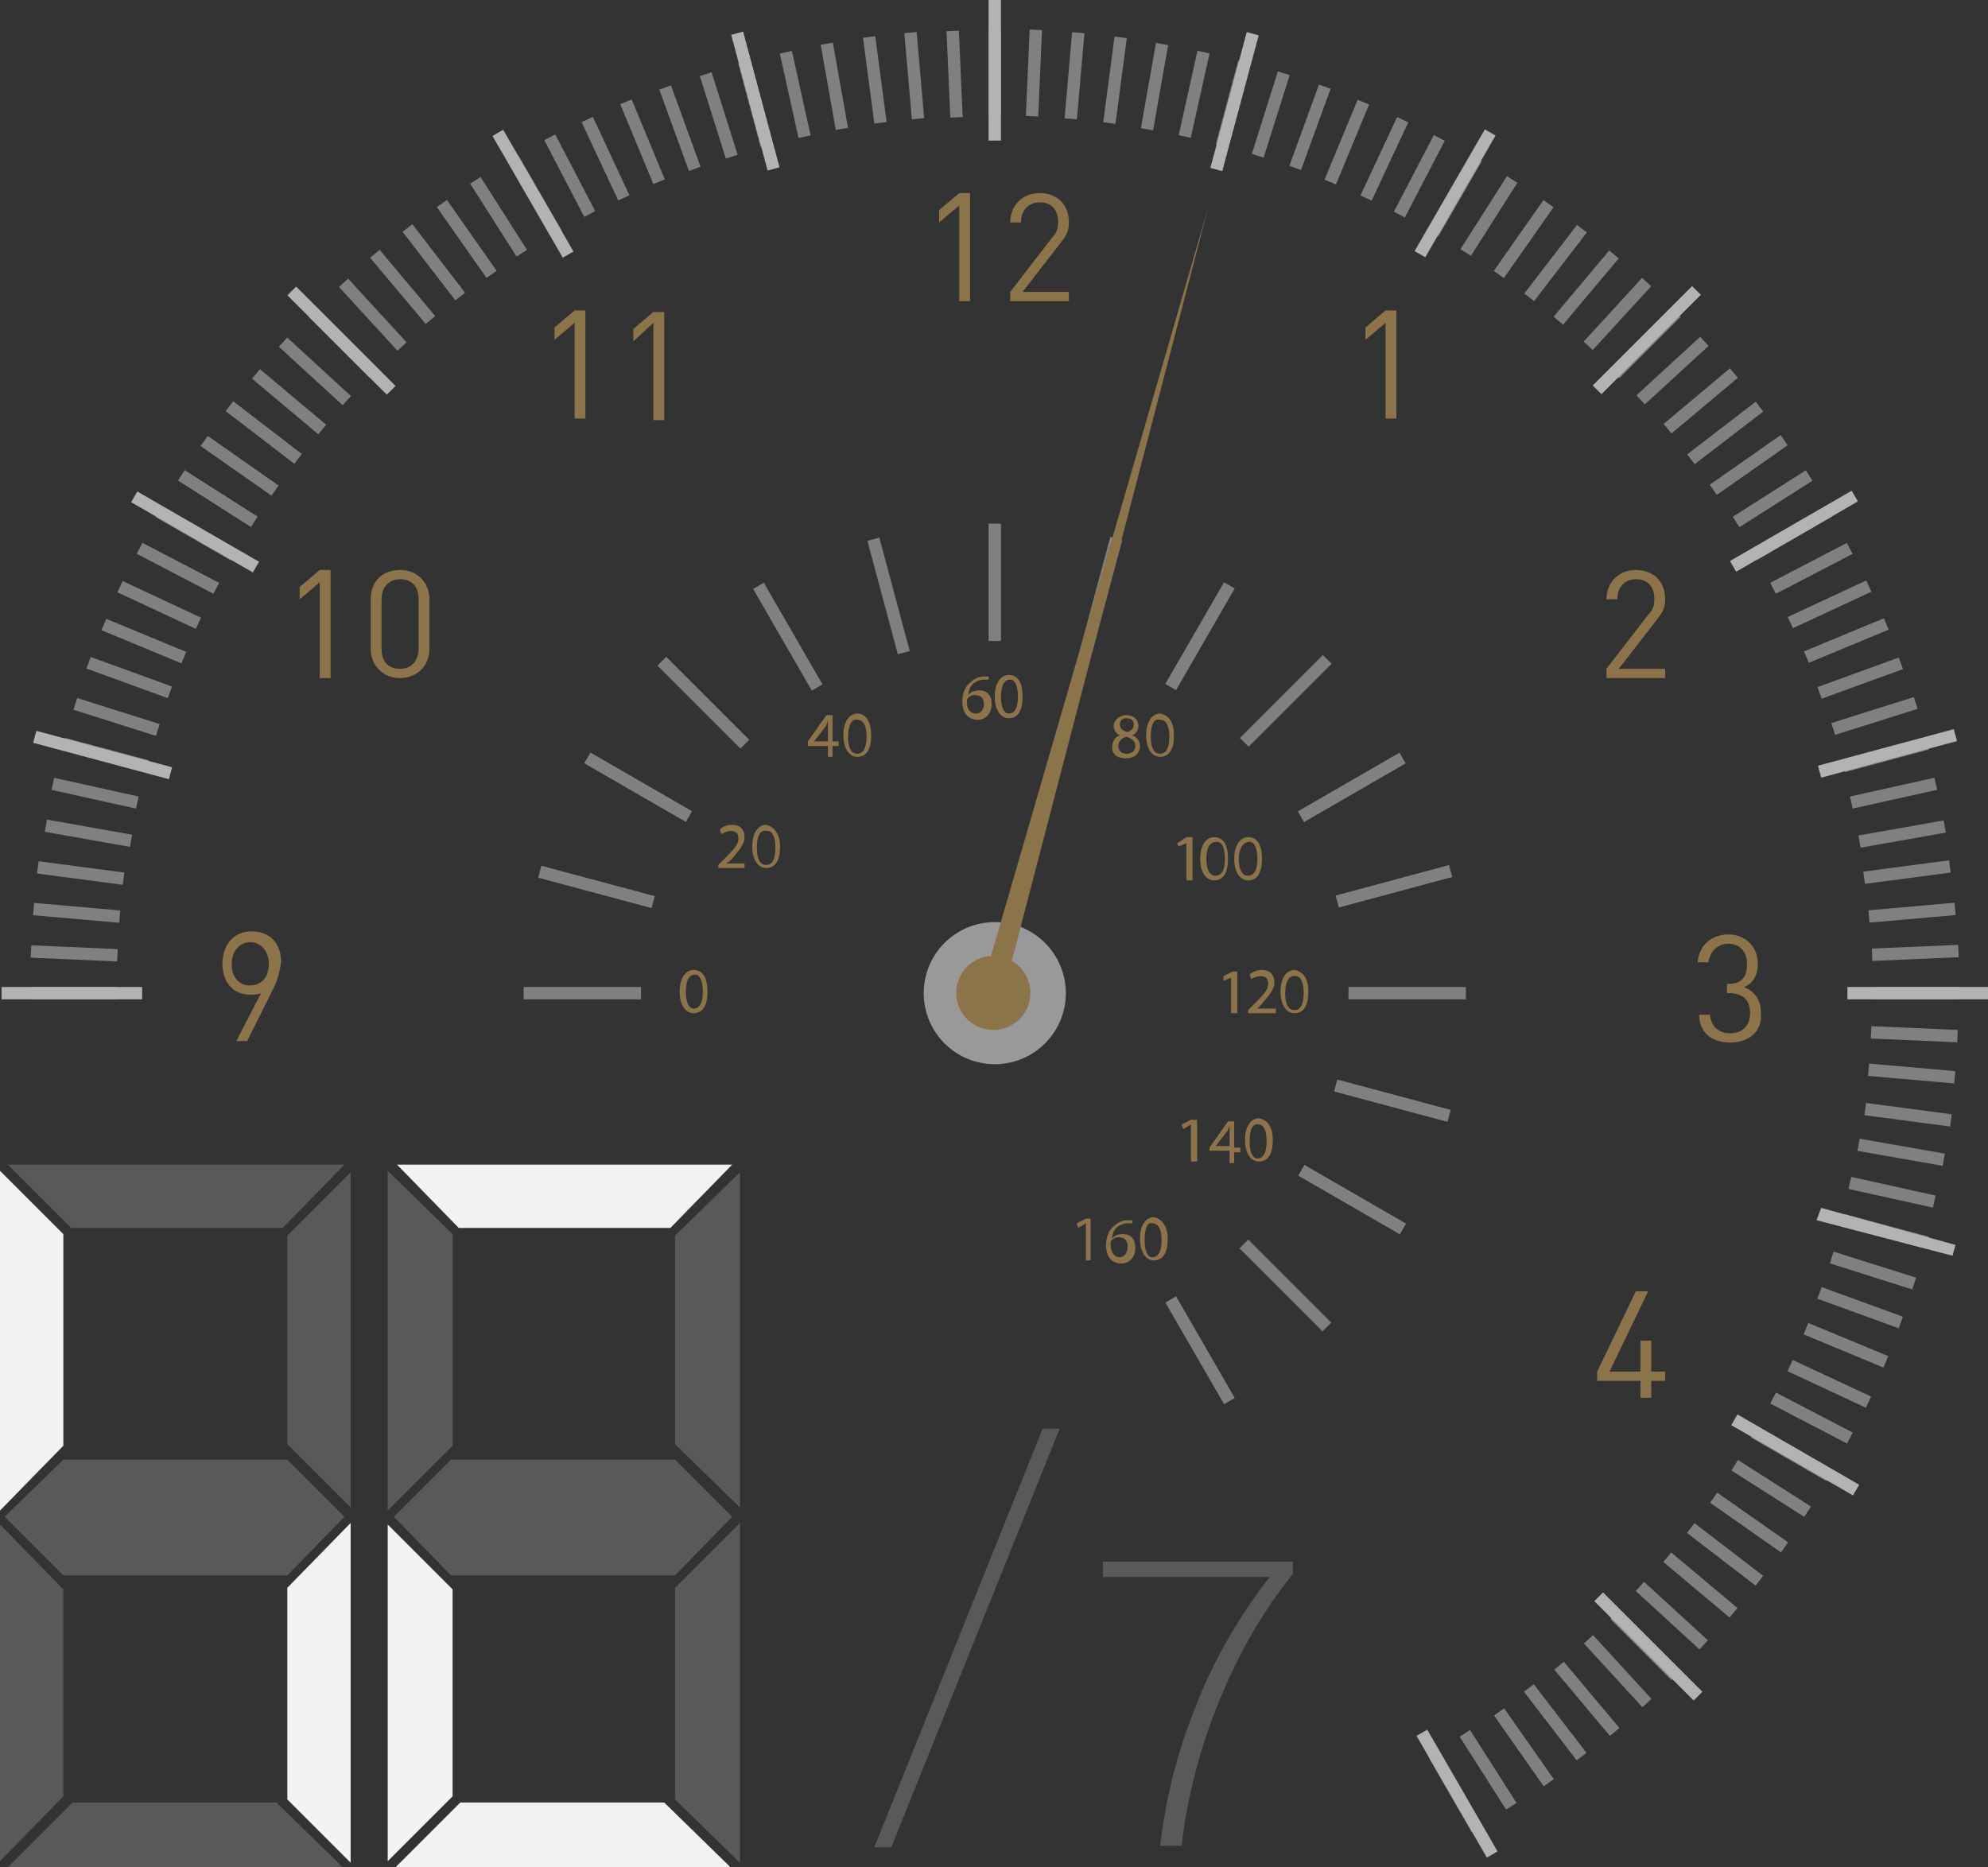 <?xml version="1.0" encoding="utf-8"?>
<!-- Generator: Adobe Illustrator 21.1.0, SVG Export Plug-In . SVG Version: 6.00 Build 0)  -->
<svg version="1.1" id="Layer_1" xmlns="http://www.w3.org/2000/svg" xmlns:xlink="http://www.w3.org/1999/xlink" x="0px" y="0px"
	 width="128.7px" height="120.9px" viewBox="0 0 128.7 120.9" style="enable-background:new 0 0 128.7 120.9;" xml:space="preserve"
	>
<rect x="0" y="0" width="128.7" height="120.9" fill="#333333" stroke="none"/>
<style type="text/css">
	.st0{fill:#999999;}
	.st1{fill:#808080;}
	.st2{fill:#58595B;}
	.st3{fill:#8D734A;}
	.st4{fill:#F2F2F2;}
	.st5{fill:#B3B3B3;}
</style>
<g>
	<g>
		<circle class="st0" cx="64.4" cy="64.3" r="4.6"/>
	</g>
	<g>
		<g>
			<g>
				<g>
					<g>
						<rect x="64" y="33.9" class="st1" width="0.8" height="7.6"/>
					</g>
				</g>
				<g>
					<g>
						<rect x="87.3" y="63.9" class="st1" width="7.6" height="0.8"/>
					</g>
					<g>
						<rect x="33.9" y="63.9" class="st1" width="7.6" height="0.8"/>
					</g>
				</g>
			</g>
			<g>
				<g>
					<g>
						
							<rect x="79.5" y="45" transform="matrix(0.707 -0.707 0.707 0.707 -7.752 72.173)" class="st1" width="7.6" height="0.8"/>
					</g>
				</g>
				<g>
					<g>
						
							<rect x="82.8" y="79.4" transform="matrix(0.707 -0.707 0.707 0.707 -34.431 83.224)" class="st1" width="0.8" height="7.6"/>
					</g>
					<g>
						
							<rect x="45.1" y="41.7" transform="matrix(0.707 -0.707 0.707 0.707 -18.803 45.495)" class="st1" width="0.8" height="7.6"/>
					</g>
				</g>
			</g>
		</g>
		<g>
			<g>
				<g>
					<g>
						
							<rect x="57.1" y="34.8" transform="matrix(0.966 -0.259 0.259 0.966 -8.017 16.189)" class="st1" width="0.8" height="7.6"/>
					</g>
				</g>
				<g>
					<g>
						
							<rect x="86.4" y="57" transform="matrix(0.966 -0.26 0.26 0.966 -11.816 25.384)" class="st1" width="7.6" height="0.8"/>
					</g>
				</g>
			</g>
			<g>
				<g>
					<g>
						
							<rect x="73.9" y="40.8" transform="matrix(0.5 -0.866 0.866 0.5 3.157 87.88)" class="st1" width="7.6" height="0.8"/>
					</g>
				</g>
				<g>
					<g>
						<rect x="87.1" y="73.9" transform="matrix(0.5 -0.866 0.866 0.5 -23.502 114.592)" class="st1" width="0.8" height="7.6"/>
					</g>
					<g>
						<rect x="40.9" y="47.2" transform="matrix(0.5 -0.866 0.866 0.5 -23.503 61.234)" class="st1" width="0.8" height="7.6"/>
					</g>
				</g>
			</g>
		</g>
		<g>
			<g>
				<g>
					<g>
						<rect x="50.6" y="37.4" transform="matrix(0.866 -0.5 0.5 0.866 -13.764 31.04)" class="st1" width="0.8" height="7.6"/>
					</g>
					<g>
						
							<rect x="77.3" y="83.6" transform="matrix(0.866 -0.5 0.5 0.866 -33.298 50.582)" class="st1" width="0.8" height="7.6"/>
					</g>
				</g>
				<g>
					<g>
						
							<rect x="83.7" y="50.6" transform="matrix(0.866 -0.5 0.5 0.866 -13.764 50.561)" class="st1" width="7.6" height="0.8"/>
					</g>
				</g>
			</g>
			<g>
				<g>
					<g>
						
							<rect x="67.5" y="38.1" transform="matrix(0.259 -0.966 0.966 0.259 15.623 97.435)" class="st1" width="7.6" height="0.8"/>
					</g>
				</g>
				<g>
					<g>
						
							<rect x="89.7" y="67.4" transform="matrix(0.259 -0.966 0.966 0.259 -1.972 139.858)" class="st1" width="0.8" height="7.6"/>
					</g>
					<g>
						
							<rect x="38.2" y="53.6" transform="matrix(0.259 -0.966 0.966 0.259 -26.831 79.842)" class="st1" width="0.8" height="7.6"/>
					</g>
				</g>
			</g>
		</g>
	</g>
	<g>
		<g>
			<g>
				<g>
					<g>
						<g>
							<g>
								<rect x="64" y="1.9" class="st1" width="0.8" height="5.6"/>
							</g>
						</g>
						<g>
							<g>
								<rect x="2" y="63.9" class="st1" width="5.6" height="0.8"/>
							</g>
							<g>
								<rect x="121.2" y="63.9" class="st1" width="5.6" height="0.8"/>
							</g>
						</g>
					</g>
					<g>
						<g>
							<g>
								
									<rect x="103.7" y="21.8" transform="matrix(0.707 -0.707 0.707 0.707 15.541 81.822)" class="st1" width="5.6" height="0.8"/>
							</g>
						</g>
						<g>
							<g>
								
									<rect x="21.8" y="19.4" transform="matrix(0.707 -0.707 0.707 0.707 -9.155 22.202)" class="st1" width="0.8" height="5.6"/>
							</g>
							<g>
								
									<rect x="106.1" y="103.7" transform="matrix(0.707 -0.707 0.707 0.707 -44.079 106.517)" class="st1" width="0.8" height="5.6"/>
							</g>
						</g>
					</g>
				</g>
				<g>
					<g>
						<g>
							<g>
								
									<rect x="48.5" y="3.9" transform="matrix(0.966 -0.259 0.259 0.966 -7.183199e-02 12.895)" class="st1" width="0.8" height="5.6"/>
							</g>
						</g>
						<g>
							<g>
								
									<rect x="119.2" y="48.5" transform="matrix(0.966 -0.26 0.26 0.966 -8.509 33.356)" class="st1" width="5.6" height="0.8"/>
							</g>
						</g>
					</g>
					<g>
						<g>
							<g>
								
									<rect x="91.4" y="12.3" transform="matrix(0.5 -0.866 0.866 0.5 36.087 87.886)" class="st1" width="5.6" height="0.8"/>
							</g>
						</g>
						<g>
							<g>
								<rect x="12.3" y="31.7" transform="matrix(0.5 -0.866 0.866 0.5 -23.503 28.29)" class="st1" width="0.8" height="5.6"/>
							</g>
							<g>
								
									<rect x="115.6" y="91.3" transform="matrix(0.5 -0.866 0.866 0.5 -23.501 147.535)" class="st1" width="0.8" height="5.6"/>
							</g>
						</g>
					</g>
				</g>
				<g>
					<g>
						<g>
							<g>
								<rect x="34.2" y="9.9" transform="matrix(0.866 -0.5 0.5 0.866 -1.707 18.985)" class="st1" width="0.8" height="5.6"/>
							</g>
							<g>
								
									<rect x="93.8" y="113.2" transform="matrix(0.866 -0.5 0.5 0.866 -45.353 62.632)" class="st1" width="0.8" height="5.6"/>
							</g>
						</g>
						<g>
							<g>
								
									<rect x="113.2" y="34.1" transform="matrix(0.866 -0.5 0.5 0.866 -1.709 62.617)" class="st1" width="5.6" height="0.8"/>
							</g>
						</g>
					</g>
					<g>
						<g>
							<g>
								
									<rect x="77" y="6.3" transform="matrix(0.259 -0.966 0.966 0.259 52.682 82.08)" class="st1" width="5.6" height="0.8"/>
							</g>
						</g>
						<g>
							<g>
								
									<rect x="6.4" y="46.1" transform="matrix(0.259 -0.966 0.966 0.259 -42.179 42.787)" class="st1" width="0.8" height="5.6"/>
							</g>
							<g>
								
									<rect x="121.6" y="77" transform="matrix(0.259 -0.966 0.966 0.259 13.379 176.915)" class="st1" width="0.8" height="5.6"/>
							</g>
						</g>
					</g>
				</g>
			</g>
			<g>
				<g>
					<g>
						<g>
							<g>
								
									<rect x="56.2" y="2.4" transform="matrix(0.992 -0.131 0.131 0.992 -0.195 7.429)" class="st1" width="0.8" height="5.6"/>
							</g>
						</g>
						<g>
							<g>
								
									<rect x="120.7" y="56.1" transform="matrix(0.991 -0.131 0.131 0.991 -6.336 16.649)" class="st1" width="5.6" height="0.8"/>
							</g>
						</g>
					</g>
					<g>
						<g>
							<g>
								
									<rect x="97.9" y="16.6" transform="matrix(0.609 -0.793 0.793 0.609 25.897 86.529)" class="st1" width="5.6" height="0.8"/>
							</g>
						</g>
						<g>
							<g>
								
									<rect x="16.7" y="25.2" transform="matrix(0.609 -0.793 0.793 0.609 -15.543 24.511)" class="st1" width="0.8" height="5.6"/>
							</g>
							<g>
								
									<rect x="111.3" y="97.8" transform="matrix(0.609 -0.793 0.793 0.609 -36.123 127.948)" class="st1" width="0.8" height="5.6"/>
							</g>
						</g>
					</g>
				</g>
				<g>
					<g>
						<g>
							<g>
								
									<rect x="41.2" y="6.4" transform="matrix(0.924 -0.383 0.383 0.924 -0.367 16.609)" class="st1" width="0.8" height="5.6"/>
							</g>
						</g>
						<g>
							<g>
								
									<rect x="116.7" y="41.1" transform="matrix(0.924 -0.383 0.383 0.924 -6.784 48.892)" class="st1" width="5.6" height="0.8"/>
							</g>
						</g>
					</g>
					<g>
						<g>
							<g>
								
									<rect x="84.4" y="8.8" transform="matrix(0.383 -0.924 0.924 0.383 45.292 86.249)" class="st1" width="5.6" height="0.8"/>
							</g>
						</g>
						<g>
							<g>
								
									<rect x="8.9" y="38.7" transform="matrix(0.383 -0.924 0.924 0.383 -32.595 34.204)" class="st1" width="0.8" height="5.6"/>
							</g>
							<g>
								
									<rect x="119.1" y="84.3" transform="matrix(0.383 -0.924 0.924 0.383 -6.746 164.155)" class="st1" width="0.8" height="5.6"/>
							</g>
						</g>
					</g>
				</g>
				<g>
					<g>
						<g>
							<g>
								
									<rect x="27.7" y="14.2" transform="matrix(0.793 -0.609 0.609 0.793 -4.551 20.612)" class="st1" width="0.8" height="5.6"/>
							</g>
							<g>
								
									<rect x="100.3" y="108.8" transform="matrix(0.793 -0.609 0.609 0.793 -47.136 84.335)" class="st1" width="0.8" height="5.6"/>
							</g>
						</g>
						<g>
							<g>
								
									<rect x="108.9" y="27.6" transform="matrix(0.793 -0.609 0.609 0.793 6.057 73.852)" class="st1" width="5.6" height="0.8"/>
							</g>
						</g>
					</g>
					<g>
						<g>
							<g>
								
									<rect x="69.4" y="4.8" transform="matrix(0.131 -0.991 0.991 0.131 57.572 76.062)" class="st1" width="5.6" height="0.8"/>
							</g>
						</g>
						<g>
							<g>
								
									<rect x="4.9" y="53.7" transform="matrix(0.131 -0.991 0.991 0.131 -51.461 54.373)" class="st1" width="0.8" height="5.6"/>
							</g>
							<g>
								
									<rect x="123.1" y="69.3" transform="matrix(0.131 -0.991 0.991 0.131 35.897 185.115)" class="st1" width="0.8" height="5.6"/>
							</g>
						</g>
					</g>
				</g>
			</g>
		</g>
		<g>
			<g>
				<g>
					<g>
						<g>
							<g>
								
									<rect x="61.4" y="2" transform="matrix(0.999 -4.355879e-02 4.355879e-02 0.999 -0.148 2.696)" class="st1" width="0.8" height="5.6"/>
							</g>
						</g>
						<g>
							<g>
								
									<rect x="121.2" y="61.3" transform="matrix(0.999 -4.292914e-02 4.292914e-02 0.999 -2.535 5.378)" class="st1" width="5.6" height="0.8"/>
							</g>
						</g>
					</g>
					<g>
						<g>
							<g>
								
									<rect x="101.9" y="20" transform="matrix(0.676 -0.737 0.737 0.676 18.897 83.698)" class="st1" width="5.6" height="0.8"/>
							</g>
						</g>
						<g>
							<g>
								
									<rect x="20" y="21.2" transform="matrix(0.676 -0.737 0.737 0.676 -11.091 22.855)" class="st1" width="0.8" height="5.6"/>
							</g>
							<g>
								
									<rect x="107.9" y="101.8" transform="matrix(0.675 -0.737 0.737 0.675 -41.964 113.813)" class="st1" width="0.8" height="5.6"/>
							</g>
						</g>
					</g>
				</g>
				<g>
					<g>
						<g>
							<g>
								
									<rect x="46.1" y="4.7" transform="matrix(0.954 -0.301 0.301 0.954 -8.982118e-02 14.313)" class="st1" width="0.8" height="5.6"/>
							</g>
						</g>
						<g>
							<g>
								
									<rect x="118.5" y="46" transform="matrix(0.954 -0.301 0.301 0.954 -8.335 38.599)" class="st1" width="5.6" height="0.8"/>
							</g>
						</g>
					</g>
					<g>
						<g>
							<g>
								
									<rect x="89.1" y="11" transform="matrix(0.462 -0.887 0.887 0.462 39.315 87.66)" class="st1" width="5.6" height="0.8"/>
							</g>
						</g>
						<g>
							<g>
								
									<rect x="11.1" y="34" transform="matrix(0.462 -0.887 0.887 0.462 -26.436 29.993)" class="st1" width="0.8" height="5.6"/>
							</g>
							<g>
								
									<rect x="116.9" y="89" transform="matrix(0.462 -0.887 0.887 0.462 -18.346 153.442)" class="st1" width="0.8" height="5.6"/>
							</g>
						</g>
					</g>
				</g>
				<g>
					<g>
						<g>
							<g>
								
									<rect x="31.9" y="11.2" transform="matrix(0.843 -0.537 0.537 0.843 -2.47 19.578)" class="st1" width="0.8" height="5.6"/>
							</g>
							<g>
								
									<rect x="96" y="111.8" transform="matrix(0.843 -0.537 0.537 0.843 -46.469 69.742)" class="st1" width="0.8" height="5.6"/>
							</g>
						</g>
						<g>
							<g>
								
									<rect x="111.9" y="31.9" transform="matrix(0.844 -0.537 0.537 0.844 0.604 66.623)" class="st1" width="5.6" height="0.8"/>
							</g>
						</g>
					</g>
					<g>
						<g>
							<g>
								
									<rect x="74.5" y="5.7" transform="matrix(0.217 -0.976 0.976 0.217 54.578 80.227)" class="st1" width="5.6" height="0.8"/>
							</g>
						</g>
						<g>
							<g>
								
									<rect x="5.8" y="48.6" transform="matrix(0.216 -0.976 0.976 0.216 -45.349 46.304)" class="st1" width="0.8" height="5.6"/>
							</g>
							<g>
								
									<rect x="122.2" y="74.4" transform="matrix(0.216 -0.976 0.976 0.216 20.66 180.172)" class="st1" width="0.8" height="5.6"/>
							</g>
						</g>
					</g>
				</g>
			</g>
			<g>
				<g>
					<g>
						<g>
							<g>
								
									<rect x="53.6" y="2.8" transform="matrix(0.985 -0.174 0.174 0.985 -0.151 9.468)" class="st1" width="0.8" height="5.6"/>
							</g>
						</g>
						<g>
							<g>
								
									<rect x="120.3" y="53.6" transform="matrix(0.985 -0.174 0.174 0.985 -7.507 22.228)" class="st1" width="5.6" height="0.8"/>
							</g>
						</g>
					</g>
					<g>
						<g>
							<g>
								
									<rect x="95.8" y="15.1" transform="matrix(0.574 -0.819 0.819 0.574 29.349 87.334)" class="st1" width="5.6" height="0.8"/>
							</g>
						</g>
						<g>
							<g>
								
									<rect x="15.1" y="27.3" transform="matrix(0.574 -0.819 0.819 0.574 -18.039 25.572)" class="st1" width="0.8" height="5.6"/>
							</g>
							<g>
								
									<rect x="112.8" y="95.7" transform="matrix(0.574 -0.819 0.819 0.574 -32.413 134.745)" class="st1" width="0.8" height="5.6"/>
							</g>
						</g>
					</g>
				</g>
				<g>
					<g>
						<g>
							<g>
								
									<rect x="38.8" y="7.5" transform="matrix(0.906 -0.423 0.423 0.906 -0.671 17.523)" class="st1" width="0.8" height="5.6"/>
							</g>
						</g>
						<g>
							<g>
								
									<rect x="115.6" y="38.7" transform="matrix(0.907 -0.422 0.422 0.907 -5.445 53.628)" class="st1" width="5.6" height="0.8"/>
							</g>
						</g>
					</g>
					<g>
						<g>
							<g>
								
									<rect x="82" y="7.9" transform="matrix(0.342 -0.94 0.94 0.342 48.003 85.115)" class="st1" width="5.6" height="0.8"/>
							</g>
						</g>
						<g>
							<g>
								
									<rect x="8" y="41.1" transform="matrix(0.342 -0.94 0.94 0.342 -35.772 36.749)" class="st1" width="0.8" height="5.6"/>
							</g>
							<g>
								
									<rect x="120" y="81.9" transform="matrix(0.342 -0.94 0.94 0.342 -0.37 168.873)" class="st1" width="0.8" height="5.6"/>
							</g>
						</g>
					</g>
				</g>
				<g>
					<g>
						<g>
							<g>
								
									<rect x="25.7" y="15.8" transform="matrix(0.766 -0.643 0.643 0.766 -5.884 21.11)" class="st1" width="0.8" height="5.6"/>
							</g>
							<g>
								
									<rect x="102.3" y="107.2" transform="matrix(0.766 -0.643 0.643 0.766 -46.668 91.763)" class="st1" width="0.8" height="5.6"/>
							</g>
						</g>
						<g>
							<g>
								
									<rect x="107.3" y="25.6" transform="matrix(0.766 -0.643 0.643 0.766 9.049 76.831)" class="st1" width="5.6" height="0.8"/>
							</g>
						</g>
					</g>
					<g>
						<g>
							<g>
								
									<rect x="66.8" y="4.5" transform="matrix(8.692463e-02 -0.996 0.996 8.692463e-02 58.631 73.802)" class="st1" width="5.6" height="0.8"/>
							</g>
						</g>
						<g>
							<g>
								
									<rect x="4.6" y="56.3" transform="matrix(8.711917e-02 -0.996 0.996 8.711917e-02 -54.336 58.931)" class="st1" width="0.8" height="5.6"/>
							</g>
							<g>
								
									<rect x="123.4" y="66.7" transform="matrix(8.711309e-02 -0.996 0.996 8.711309e-02 43.75 186.753)" class="st1" width="0.8" height="5.6"/>
							</g>
						</g>
					</g>
				</g>
			</g>
		</g>
		<g>
			<g>
				<g>
					<g>
						<g>
							<g>
								
									<rect x="58.8" y="2.1" transform="matrix(0.996 -8.711917e-02 8.711917e-02 0.996 -0.203 5.175)" class="st1" width="0.8" height="5.6"/>
							</g>
						</g>
						<g>
							<g>
								
									<rect x="121" y="58.7" transform="matrix(0.996 -8.789381e-02 8.789381e-02 0.996 -4.717 11.108)" class="st1" width="5.6" height="0.8"/>
							</g>
						</g>
					</g>
					<g>
						<g>
							<g>
								
									<rect x="99.9" y="18.2" transform="matrix(0.643 -0.766 0.766 0.643 22.403 85.324)" class="st1" width="5.6" height="0.8"/>
							</g>
						</g>
						<g>
							<g>
								
									<rect x="18.3" y="23.2" transform="matrix(0.643 -0.766 0.766 0.643 -13.224 23.614)" class="st1" width="0.8" height="5.6"/>
							</g>
							<g>
								
									<rect x="109.7" y="99.8" transform="matrix(0.643 -0.766 0.766 0.643 -39.307 120.98)" class="st1" width="0.8" height="5.6"/>
							</g>
						</g>
					</g>
				</g>
				<g>
					<g>
						<g>
							<g>
								
									<rect x="43.6" y="5.5" transform="matrix(0.94 -0.342 0.342 0.94 -0.18 15.545)" class="st1" width="0.8" height="5.6"/>
							</g>
						</g>
						<g>
							<g>
								
									<rect x="117.6" y="43.5" transform="matrix(0.94 -0.342 0.342 0.94 -7.76 43.813)" class="st1" width="5.6" height="0.8"/>
							</g>
						</g>
					</g>
					<g>
						<g>
							<g>
								
									<rect x="86.8" y="9.9" transform="matrix(0.423 -0.906 0.906 0.423 42.39 87.106)" class="st1" width="5.6" height="0.8"/>
							</g>
						</g>
						<g>
							<g>
								
									<rect x="9.9" y="36.3" transform="matrix(0.423 -0.906 0.906 0.423 -29.474 31.959)" class="st1" width="0.8" height="5.6"/>
							</g>
							<g>
								
									<rect x="118" y="86.7" transform="matrix(0.423 -0.906 0.906 0.423 -12.745 159.007)" class="st1" width="0.8" height="5.6"/>
							</g>
						</g>
					</g>
				</g>
				<g>
					<g>
						<g>
							<g>
								
									<rect x="29.8" y="12.7" transform="matrix(0.819 -0.574 0.574 0.819 -3.416 20.108)" class="st1" width="0.8" height="5.6"/>
							</g>
							<g>
								
									<rect x="98.2" y="110.4" transform="matrix(0.819 -0.574 0.574 0.819 -47.073 77.012)" class="st1" width="0.8" height="5.6"/>
							</g>
						</g>
						<g>
							<g>
								
									<rect x="110.4" y="29.7" transform="matrix(0.819 -0.574 0.574 0.819 3.22 70.431)" class="st1" width="5.6" height="0.8"/>
							</g>
						</g>
					</g>
					<g>
						<g>
							<g>
								
									<rect x="71.9" y="5.2" transform="matrix(0.174 -0.985 0.985 0.174 56.228 78.216)" class="st1" width="5.6" height="0.8"/>
							</g>
						</g>
						<g>
							<g>
								
									<rect x="5.3" y="51.2" transform="matrix(0.174 -0.985 0.985 0.174 -48.455 50.165)" class="st1" width="0.8" height="5.6"/>
							</g>
							<g>
								
									<rect x="122.7" y="71.9" transform="matrix(0.173 -0.985 0.985 0.173 28.203 182.931)" class="st1" width="0.8" height="5.6"/>
							</g>
						</g>
					</g>
				</g>
			</g>
			<g>
				<g>
					<g>
						<g>
							<g>
								
									<rect x="51.1" y="3.3" transform="matrix(0.976 -0.216 0.216 0.976 -0.1 11.287)" class="st1" width="0.8" height="5.6"/>
							</g>
						</g>
						<g>
							<g>
								
									<rect x="119.8" y="51" transform="matrix(0.976 -0.217 0.217 0.976 -8.227 27.789)" class="st1" width="5.6" height="0.8"/>
							</g>
						</g>
					</g>
					<g>
						<g>
							<g>
								
									<rect x="93.6" y="13.6" transform="matrix(0.537 -0.844 0.844 0.537 32.808 87.827)" class="st1" width="5.6" height="0.8"/>
							</g>
						</g>
						<g>
							<g>
								
									<rect x="13.7" y="29.5" transform="matrix(0.537 -0.843 0.843 0.537 -20.698 26.821)" class="st1" width="0.8" height="5.6"/>
							</g>
							<g>
								
									<rect x="114.3" y="93.6" transform="matrix(0.537 -0.843 0.843 0.537 -28.198 141.292)" class="st1" width="0.8" height="5.6"/>
							</g>
						</g>
					</g>
				</g>
				<g>
					<g>
						<g>
							<g>
								
									<rect x="36.5" y="8.6" transform="matrix(0.887 -0.462 0.462 0.887 -1.112 18.308)" class="st1" width="0.8" height="5.6"/>
							</g>
						</g>
						<g>
							<g>
								
									<rect x="114.5" y="36.4" transform="matrix(0.887 -0.461 0.461 0.887 -3.746 58.231)" class="st1" width="5.6" height="0.8"/>
							</g>
						</g>
					</g>
					<g>
						<g>
							<g>
								
									<rect x="79.5" y="7" transform="matrix(0.301 -0.954 0.954 0.301 50.435 83.7)" class="st1" width="5.6" height="0.8"/>
							</g>
						</g>
						<g>
							<g>
								
									<rect x="7.1" y="43.6" transform="matrix(0.301 -0.954 0.954 0.301 -38.976 39.605)" class="st1" width="0.8" height="5.6"/>
							</g>
							<g>
								
									<rect x="120.8" y="79.4" transform="matrix(0.301 -0.954 0.954 0.301 6.354 173.14)" class="st1" width="0.8" height="5.6"/>
							</g>
						</g>
					</g>
				</g>
				<g>
					<g>
						<g>
							<g>
								
									<rect x="23.7" y="17.6" transform="matrix(0.737 -0.676 0.676 0.737 -7.418 21.629)" class="st1" width="0.8" height="5.6"/>
							</g>
							<g>
								
									<rect x="104.3" y="105.5" transform="matrix(0.737 -0.676 0.676 0.737 -45.647 99.157)" class="st1" width="0.8" height="5.6"/>
							</g>
						</g>
						<g>
							<g>
								
									<rect x="105.5" y="23.6" transform="matrix(0.737 -0.676 0.676 0.737 12.235 79.516)" class="st1" width="5.6" height="0.8"/>
							</g>
						</g>
					</g>
					<g>
						<g>
							<g>
								
									<rect x="64.2" y="4.3" transform="matrix(4.390294e-02 -0.999 0.999 4.390294e-02 59.299 71.454)" class="st1" width="5.6" height="0.8"/>
							</g>
						</g>
						<g>
							<g>
								
									<rect x="4.4" y="58.9" transform="matrix(4.369858e-02 -0.999 0.999 4.369858e-02 -57.044 63.824)" class="st1" width="0.8" height="5.6"/>
							</g>
							<g>
								
									<rect x="123.5" y="64.1" transform="matrix(4.355879e-02 -0.999 0.999 4.355879e-02 51.699 187.821)" class="st1" width="0.8" height="5.6"/>
							</g>
						</g>
					</g>
				</g>
			</g>
		</g>
	</g>
	<g>
		<g>
			<g>
				<path class="st2" d="M67.5,92.5h1.1l-10.9,27.1h-1.1L67.5,92.5z"/>
			</g>
		</g>
		<g>
			<g>
				<path class="st2" d="M71.4,101.1h12.3v0.8c-1.6,2-3.4,4.7-5,8.8c-1,2.5-1.9,5.9-2.2,8.8h-1.4c0.2-1.5,0.6-4.8,2.3-9
					c1.1-2.9,2.9-6,4.8-8.4H71.4V101.1z"/>
			</g>
		</g>
		<g>
			<g>
				<g>
					<path class="st3" d="M62.1,19.5v-6.2l-1.3,1.1v-0.8l1.3-1.1h0.7v7H62.1z"/>
				</g>
				<g>
					<path class="st3" d="M65.4,19.5v-0.6l2.7-3.5c0.3-0.3,0.4-0.6,0.4-1c0-0.8-0.4-1.3-1.2-1.3c-0.6,0-1.2,0.4-1.2,1.3h-0.7
						c0-1.1,0.8-1.9,1.9-1.9c1.1,0,1.9,0.7,1.9,1.9c0,0.6-0.2,0.9-0.6,1.4l-2.4,3.1h3v0.6H65.4z"/>
				</g>
			</g>
			<g>
				<g>
					<path class="st3" d="M112,67.5c-1.1,0-2-0.6-2-1.8h0.7c0.1,0.9,0.7,1.2,1.3,1.2c0.8,0,1.3-0.5,1.3-1.3c0-0.8-0.4-1.3-1.4-1.3
						h-0.1v-0.6h0.1c0.9,0,1.2-0.5,1.2-1.3c0-0.8-0.5-1.3-1.2-1.3c-0.7,0-1.2,0.5-1.3,1.2h-0.7c0.1-1.1,0.9-1.8,2-1.8
						c1.1,0,1.9,0.8,1.9,1.9c0,0.7-0.3,1.3-0.9,1.5c0.7,0.3,1.1,0.8,1.1,1.7C114.1,66.8,113.2,67.5,112,67.5z"/>
				</g>
			</g>
			<g>
				<g>
					<path class="st3" d="M106.9,89.4v1.1h-0.7v-1.1h-2.8v-0.6l2.5-5.2h0.8l-2.5,5.2h2v-2h0.7v2h0.9v0.6H106.9z"/>
				</g>
			</g>
			<g>
				<g>
					<path class="st3" d="M89.7,27.1v-6.2l-1.3,1.1v-0.8l1.3-1.1h0.7v7H89.7z"/>
				</g>
			</g>
			<g>
				<g>
					<path class="st3" d="M37.2,27.1v-6.2l-1.3,1.1v-0.8l1.3-1.1h0.7v7H37.2z"/>
				</g>
				<g>
					<path class="st3" d="M42.3,27.1v-6.2L41,22.1v-0.8l1.3-1.1H43v7H42.3z"/>
				</g>
			</g>
			<g>
				<g>
					<path class="st3" d="M104,43.9v-0.6l2.7-3.5c0.3-0.3,0.4-0.6,0.4-1c0-0.8-0.4-1.3-1.2-1.3c-0.6,0-1.2,0.4-1.2,1.3H104
						c0-1.1,0.8-1.9,1.9-1.9c1.1,0,1.9,0.7,1.9,1.9c0,0.6-0.2,0.9-0.6,1.4l-2.4,3.1h3v0.6H104z"/>
				</g>
			</g>
			<g>
				<g>
					<path class="st3" d="M20.7,43.9v-6.2l-1.3,1.1V38l1.3-1.1h0.7v7H20.7z"/>
				</g>
				<g>
					<path class="st3" d="M25.9,43.9c-1.1,0-1.9-0.8-1.9-1.9v-3.2c0-1.2,0.8-1.9,1.9-1.9c1.1,0,1.9,0.8,1.9,1.9V42
						C27.8,43.2,26.9,43.9,25.9,43.9z M27.1,38.8c0-0.8-0.4-1.3-1.2-1.3c-0.8,0-1.2,0.6-1.2,1.3V42c0,0.8,0.4,1.3,1.2,1.3
						c0.8,0,1.2-0.6,1.2-1.3V38.8z"/>
				</g>
			</g>
			<g>
				<g>
					<path class="st3" d="M17.7,64L16,67.4h-0.7l1.6-3.1c-0.2,0.1-0.5,0.1-0.7,0.1c-1.1,0-1.8-0.8-1.8-2c0-1.2,0.7-2.1,1.9-2.1
						c1.2,0,1.9,0.8,1.9,2C18.1,62.9,18,63.4,17.7,64z M16.2,61c-0.7,0-1.2,0.6-1.2,1.4c0,0.8,0.4,1.4,1.2,1.4
						c0.7,0,1.2-0.5,1.2-1.4C17.4,61.6,16.9,61,16.2,61z"/>
				</g>
			</g>
			<g>
				<g>
					<polygon class="st3" points="63.4,64.5 78.2,13.5 64.8,64.9 					"/>
				</g>
				<g>
					
						<ellipse transform="matrix(0.603 -0.798 0.798 0.603 -25.697 76.882)" class="st3" cx="64.3" cy="64.2" rx="2.4" ry="2.4"/>
				</g>
			</g>
			<g>
				<path class="st3" d="M45.8,64.2c0,0.9-0.3,1.4-0.9,1.4c-0.5,0-0.9-0.5-0.9-1.4c0-0.9,0.4-1.4,0.9-1.4
					C45.5,62.8,45.8,63.3,45.8,64.2z M44.4,64.2c0,0.7,0.2,1.1,0.5,1.1c0.4,0,0.6-0.4,0.6-1.1c0-0.7-0.2-1.1-0.5-1.1
					C44.6,63.1,44.4,63.5,44.4,64.2z"/>
			</g>
			<g>
				<path class="st3" d="M46.5,56.2V56l0.3-0.3c0.7-0.7,1-1,1-1.4c0-0.3-0.1-0.5-0.5-0.5c-0.2,0-0.4,0.1-0.6,0.2l-0.1-0.3
					c0.2-0.2,0.5-0.3,0.8-0.3c0.6,0,0.8,0.4,0.8,0.8c0,0.5-0.4,0.9-0.9,1.5L47,55.9v0h1.2v0.3H46.5z"/>
			</g>
			<g>
				<path class="st3" d="M50.5,54.8c0,0.9-0.3,1.4-0.9,1.4c-0.5,0-0.9-0.5-0.9-1.4c0-0.9,0.4-1.4,0.9-1.4
					C50.1,53.5,50.5,54,50.5,54.8z M49,54.9c0,0.7,0.2,1.1,0.6,1.1c0.4,0,0.6-0.4,0.6-1.1c0-0.7-0.2-1.1-0.5-1.1
					C49.2,53.7,49,54.1,49,54.9z"/>
			</g>
			<g>
				<path class="st3" d="M53.6,49v-0.7h-1.3V48l1.2-1.7h0.4V48h0.4v0.3h-0.4V49H53.6z M53.6,48v-0.9c0-0.1,0-0.3,0-0.4h0
					c-0.1,0.2-0.1,0.3-0.2,0.4L52.7,48v0H53.6z"/>
			</g>
			<g>
				<path class="st3" d="M56.4,47.6c0,0.9-0.3,1.4-0.9,1.4c-0.5,0-0.9-0.5-0.9-1.4c0-0.9,0.4-1.4,0.9-1.4
					C56.1,46.2,56.4,46.8,56.4,47.6z M54.9,47.7c0,0.7,0.2,1.1,0.6,1.1c0.4,0,0.6-0.4,0.6-1.1c0-0.7-0.2-1.1-0.6-1.1
					C55.2,46.5,54.9,46.9,54.9,47.7z"/>
			</g>
			<g>
				<path class="st3" d="M63.9,44c-0.1,0-0.2,0-0.3,0c-0.6,0.1-0.9,0.5-0.9,1h0c0.1-0.2,0.4-0.3,0.7-0.3c0.5,0,0.8,0.3,0.8,0.9
					c0,0.5-0.3,1-0.9,1c-0.6,0-1-0.4-1-1.2c0-0.5,0.2-1,0.5-1.2c0.2-0.2,0.5-0.4,0.9-0.4c0.1,0,0.2,0,0.3,0V44z M63.2,46.2
					c0.3,0,0.5-0.3,0.5-0.6c0-0.4-0.2-0.6-0.6-0.6c-0.2,0-0.4,0.1-0.5,0.3c0,0,0,0.1,0,0.2C62.6,45.9,62.8,46.2,63.2,46.2L63.2,46.2
					z"/>
			</g>
			<g>
				<path class="st3" d="M66.2,45.1c0,0.9-0.3,1.4-0.9,1.4c-0.5,0-0.9-0.5-0.9-1.4c0-0.9,0.4-1.4,0.9-1.4
					C65.9,43.7,66.2,44.2,66.2,45.1z M64.8,45.1c0,0.7,0.2,1.1,0.5,1.1c0.4,0,0.6-0.4,0.6-1.1c0-0.7-0.2-1.1-0.5-1.1
					C65,44,64.8,44.4,64.8,45.1z"/>
			</g>
			<g>
				<path class="st3" d="M72.5,47.6c-0.3-0.1-0.4-0.4-0.4-0.6c0-0.4,0.4-0.7,0.8-0.7c0.5,0,0.8,0.3,0.8,0.7c0,0.2-0.1,0.5-0.4,0.6v0
					c0.3,0.1,0.5,0.4,0.5,0.7c0,0.5-0.4,0.8-0.9,0.8c-0.6,0-0.9-0.3-0.9-0.7C72,48,72.2,47.7,72.5,47.6L72.5,47.6z M73.5,48.3
					c0-0.3-0.2-0.5-0.6-0.6c-0.3,0.1-0.5,0.3-0.5,0.6c0,0.3,0.2,0.5,0.5,0.5C73.3,48.8,73.5,48.6,73.5,48.3z M72.5,46.9
					c0,0.3,0.2,0.4,0.5,0.5c0.2-0.1,0.4-0.2,0.4-0.5c0-0.2-0.1-0.4-0.5-0.4C72.6,46.5,72.5,46.7,72.5,46.9z"/>
			</g>
			<g>
				<path class="st3" d="M76,47.6c0,0.9-0.3,1.4-0.9,1.4c-0.5,0-0.9-0.5-0.9-1.4c0-0.9,0.4-1.4,0.9-1.4C75.7,46.3,76,46.8,76,47.6z
					 M74.5,47.7c0,0.7,0.2,1.1,0.6,1.1c0.4,0,0.6-0.4,0.6-1.1c0-0.7-0.2-1.1-0.6-1.1C74.7,46.5,74.5,46.9,74.5,47.7z"/>
			</g>
			<g>
				<polygon class="st3" points="76.8,54.6 76.8,54.6 76.3,54.8 76.2,54.6 76.8,54.2 77.2,54.2 77.2,57 76.8,57 				"/>
			</g>
			<g>
				<path class="st3" d="M79.5,55.6c0,0.9-0.3,1.4-0.9,1.4c-0.5,0-0.9-0.5-0.9-1.4c0-0.9,0.4-1.4,0.9-1.4
					C79.2,54.2,79.5,54.7,79.5,55.6z M78.1,55.6c0,0.7,0.2,1.1,0.6,1.1c0.4,0,0.6-0.4,0.6-1.1c0-0.7-0.2-1.1-0.5-1.1
					C78.3,54.5,78.1,54.9,78.1,55.6z"/>
			</g>
			<g>
				<path class="st3" d="M81.7,55.6c0,0.9-0.3,1.4-0.9,1.4c-0.5,0-0.9-0.5-0.9-1.4c0-0.9,0.4-1.4,0.9-1.4
					C81.4,54.2,81.7,54.7,81.7,55.6z M80.2,55.6c0,0.7,0.2,1.1,0.6,1.1c0.4,0,0.6-0.4,0.6-1.1c0-0.7-0.2-1.1-0.5-1.1
					C80.5,54.5,80.2,54.9,80.2,55.6z"/>
			</g>
			<g>
				<path class="st3" d="M84.7,64.2c0,0.9-0.3,1.4-0.9,1.4c-0.5,0-0.9-0.5-0.9-1.4c0-0.9,0.4-1.4,0.9-1.4
					C84.4,62.9,84.7,63.4,84.7,64.2z M83.2,64.3c0,0.7,0.2,1.1,0.6,1.1c0.4,0,0.6-0.4,0.6-1.1c0-0.7-0.2-1.1-0.5-1.1
					C83.5,63.1,83.2,63.5,83.2,64.3z"/>
			</g>
			<g>
				<polygon class="st3" points="79.7,63.3 79.7,63.3 79.2,63.5 79.2,63.2 79.8,62.9 80.1,62.9 80.1,65.6 79.7,65.6 				"/>
			</g>
			<g>
				<path class="st3" d="M80.8,65.6v-0.2l0.3-0.3c0.7-0.7,1-1,1-1.4c0-0.3-0.1-0.5-0.5-0.5c-0.2,0-0.5,0.1-0.6,0.2l-0.1-0.3
					c0.2-0.2,0.5-0.3,0.8-0.3c0.6,0,0.8,0.4,0.8,0.8c0,0.5-0.4,0.9-0.9,1.5l-0.2,0.2v0h1.2v0.3H80.8z"/>
			</g>
			<g>
				<polygon class="st3" points="77.1,72.8 77.1,72.8 76.6,73.1 76.5,72.8 77.1,72.5 77.5,72.5 77.5,75.2 77.1,75.2 				"/>
			</g>
			<g>
				<path class="st3" d="M79.6,75.2v-0.7h-1.3v-0.2l1.2-1.7h0.4v1.7h0.4v0.3h-0.4v0.7H79.6z M79.6,74.2v-0.9c0-0.1,0-0.3,0-0.4h0
					c-0.1,0.2-0.1,0.3-0.2,0.4l-0.7,0.9v0H79.6z"/>
			</g>
			<g>
				<path class="st3" d="M82.4,73.8c0,0.9-0.3,1.4-0.9,1.4c-0.5,0-0.9-0.5-0.9-1.4c0-0.9,0.4-1.4,0.9-1.4
					C82.1,72.5,82.4,73,82.4,73.8z M80.9,73.9c0,0.7,0.2,1.1,0.5,1.1c0.4,0,0.6-0.4,0.6-1.1c0-0.7-0.2-1.1-0.5-1.1
					C81.1,72.7,80.9,73.1,80.9,73.9z"/>
			</g>
			<g>
				<polygon class="st3" points="70.3,79.2 70.3,79.2 69.8,79.5 69.7,79.2 70.3,78.9 70.6,78.9 70.6,81.6 70.3,81.6 				"/>
			</g>
			<g>
				<path class="st3" d="M73.2,79.2c-0.1,0-0.2,0-0.3,0c-0.6,0.1-0.9,0.5-0.9,1h0c0.1-0.2,0.4-0.3,0.7-0.3c0.5,0,0.8,0.3,0.8,0.9
					c0,0.5-0.3,1-0.9,1c-0.6,0-1-0.4-1-1.2c0-0.5,0.2-1,0.5-1.2c0.2-0.2,0.5-0.4,0.9-0.4c0.1,0,0.2,0,0.3,0V79.2z M72.5,81.4
					c0.3,0,0.5-0.3,0.5-0.7c0-0.4-0.2-0.6-0.6-0.6c-0.2,0-0.4,0.1-0.5,0.3c0,0,0,0.1,0,0.2C71.9,81,72.1,81.4,72.5,81.4L72.5,81.4z"
					/>
			</g>
			<g>
				<path class="st3" d="M75.6,80.2c0,0.9-0.3,1.4-0.9,1.4c-0.5,0-0.9-0.5-0.9-1.4c0-0.9,0.4-1.4,0.9-1.4
					C75.2,78.9,75.6,79.4,75.6,80.2z M74.1,80.3c0,0.7,0.2,1.1,0.5,1.1c0.4,0,0.6-0.4,0.6-1.1c0-0.7-0.2-1.1-0.6-1.1
					C74.3,79.1,74.1,79.5,74.1,80.3z"/>
			</g>
		</g>
		<g>
			<g>
				<polygon class="st2" points="18.3,79.5 22.3,75.4 0.5,75.4 4.6,79.5 				"/>
			</g>
			<g>
				<polygon class="st2" points="4.7,116.7 0.5,120.9 22.2,120.9 17.9,116.7 				"/>
			</g>
			<g>
				<polygon class="st4" points="43.4,79.5 47.4,75.4 25.7,75.4 29.7,79.5 				"/>
			</g>
			<g>
				<polygon class="st4" points="29.8,116.7 25.6,120.9 47.3,120.9 43,116.7 				"/>
			</g>
			<g>
				<g>
					<polygon class="st4" points="4.1,79.9 0,75.8 0,97.8 4.1,93.6 					"/>
				</g>
				<g>
					<polygon class="st4" points="18.6,116.5 22.7,120.6 22.7,98.6 18.6,102.8 					"/>
				</g>
				<g>
					<polygon class="st2" points="18.6,80 18.6,93.5 22.7,97.6 22.7,75.9 					"/>
				</g>
				<g>
					<polygon class="st2" points="4.1,102.9 0,98.7 0,120.5 4.1,116.3 					"/>
				</g>
				<g>
					<polygon class="st2" points="22.3,98.2 18.6,94.5 4.1,94.5 0.3,98.2 4.1,102 18.6,102 					"/>
				</g>
				<g>
					<polygon class="st2" points="29.3,79.9 25.1,75.8 25.1,97.8 29.3,93.6 					"/>
				</g>
				<g>
					<polygon class="st2" points="43.7,116.5 47.9,120.6 47.9,98.6 43.7,102.8 					"/>
				</g>
				<g>
					<polygon class="st2" points="43.7,80 43.7,93.5 47.9,97.6 47.9,75.9 					"/>
				</g>
				<g>
					<polygon class="st4" points="29.3,102.9 25.1,98.7 25.1,120.5 29.3,116.3 					"/>
				</g>
				<g>
					<polygon class="st2" points="47.4,98.2 43.7,94.5 29.2,94.5 25.5,98.2 29.2,102 43.7,102 					"/>
				</g>
			</g>
		</g>
	</g>
	<g>
		<g>
			<g>
				<g>
					<g>
						<rect x="0.1" y="63.9" class="st5" width="9.1" height="0.8"/>
					</g>
					<g>
						<rect x="119.6" y="63.9" class="st5" width="9.1" height="0.8"/>
					</g>
				</g>
				<g>
					<g>
						<rect x="64" class="st5" width="0.8" height="9.1"/>
					</g>
				</g>
			</g>
			<g>
				<g>
					<g>
						
							<rect x="21.7" y="17.5" transform="matrix(0.707 -0.707 0.707 0.707 -9.107 22.088)" class="st5" width="0.8" height="9.1"/>
					</g>
					<g>
						
							<rect x="106.3" y="102.1" transform="matrix(0.707 -0.707 0.707 0.707 -44.127 106.632)" class="st5" width="0.8" height="9.1"/>
					</g>
				</g>
				<g>
					<g>
						
							<rect x="102.1" y="21.6" transform="matrix(0.707 -0.707 0.707 0.707 15.655 81.869)" class="st5" width="9.1" height="0.8"/>
					</g>
				</g>
			</g>
		</g>
		<g>
			<g>
				<g>
					<g>
						
							<rect x="117.6" y="48.4" transform="matrix(0.966 -0.26 0.26 0.966 -8.493 33.395)" class="st5" width="9.1" height="0.8"/>
					</g>
				</g>
				<g>
					<g>
						
							<rect x="48.5" y="2" transform="matrix(0.966 -0.259 0.259 0.966 -3.250192e-02 12.882)" class="st5" width="0.8" height="9.1"/>
					</g>
				</g>
			</g>
			<g>
				<g>
					<g>
						<rect x="12.2" y="29.9" transform="matrix(0.5 -0.866 0.866 0.5 -23.503 28.128)" class="st5" width="0.8" height="9.1"/>
					</g>
					<g>
						
							<rect x="115.8" y="89.7" transform="matrix(0.5 -0.866 0.866 0.5 -23.5 147.701)" class="st5" width="0.8" height="9.1"/>
					</g>
				</g>
				<g>
					<g>
						
							<rect x="89.7" y="12.1" transform="matrix(0.5 -0.866 0.866 0.5 36.249 87.886)" class="st5" width="9.1" height="0.8"/>
					</g>
				</g>
			</g>
		</g>
		<g>
			<g>
				<g>
					<g>
						
							<rect x="111.6" y="34" transform="matrix(0.866 -0.5 0.5 0.866 -1.65 62.677)" class="st5" width="9.1" height="0.8"/>
					</g>
				</g>
				<g>
					<g>
						<rect x="34.1" y="8" transform="matrix(0.866 -0.5 0.5 0.866 -1.648 18.924)" class="st5" width="0.8" height="9.1"/>
					</g>
					<g>
						<rect x="93.9" y="111.6" transform="matrix(0.866 -0.5 0.5 0.866 -45.411 62.689)" class="st5" width="0.8" height="9.1"/>
					</g>
				</g>
			</g>
			<g>
				<g>
					<g>
						
							<rect x="6.2" y="44.3" transform="matrix(0.259 -0.966 0.966 0.259 -42.255 42.606)" class="st5" width="0.8" height="9.1"/>
					</g>
					<g>
						<polygon class="st5" points="126.4,81.3 117.6,79 117.9,78.2 126.6,80.6 						"/>
					</g>
				</g>
				<g>
					<g>
						
							<rect x="75.3" y="6.2" transform="matrix(0.259 -0.966 0.966 0.259 52.864 82.004)" class="st5" width="9.1" height="0.8"/>
					</g>
				</g>
			</g>
		</g>
	</g>
</g>
</svg>
